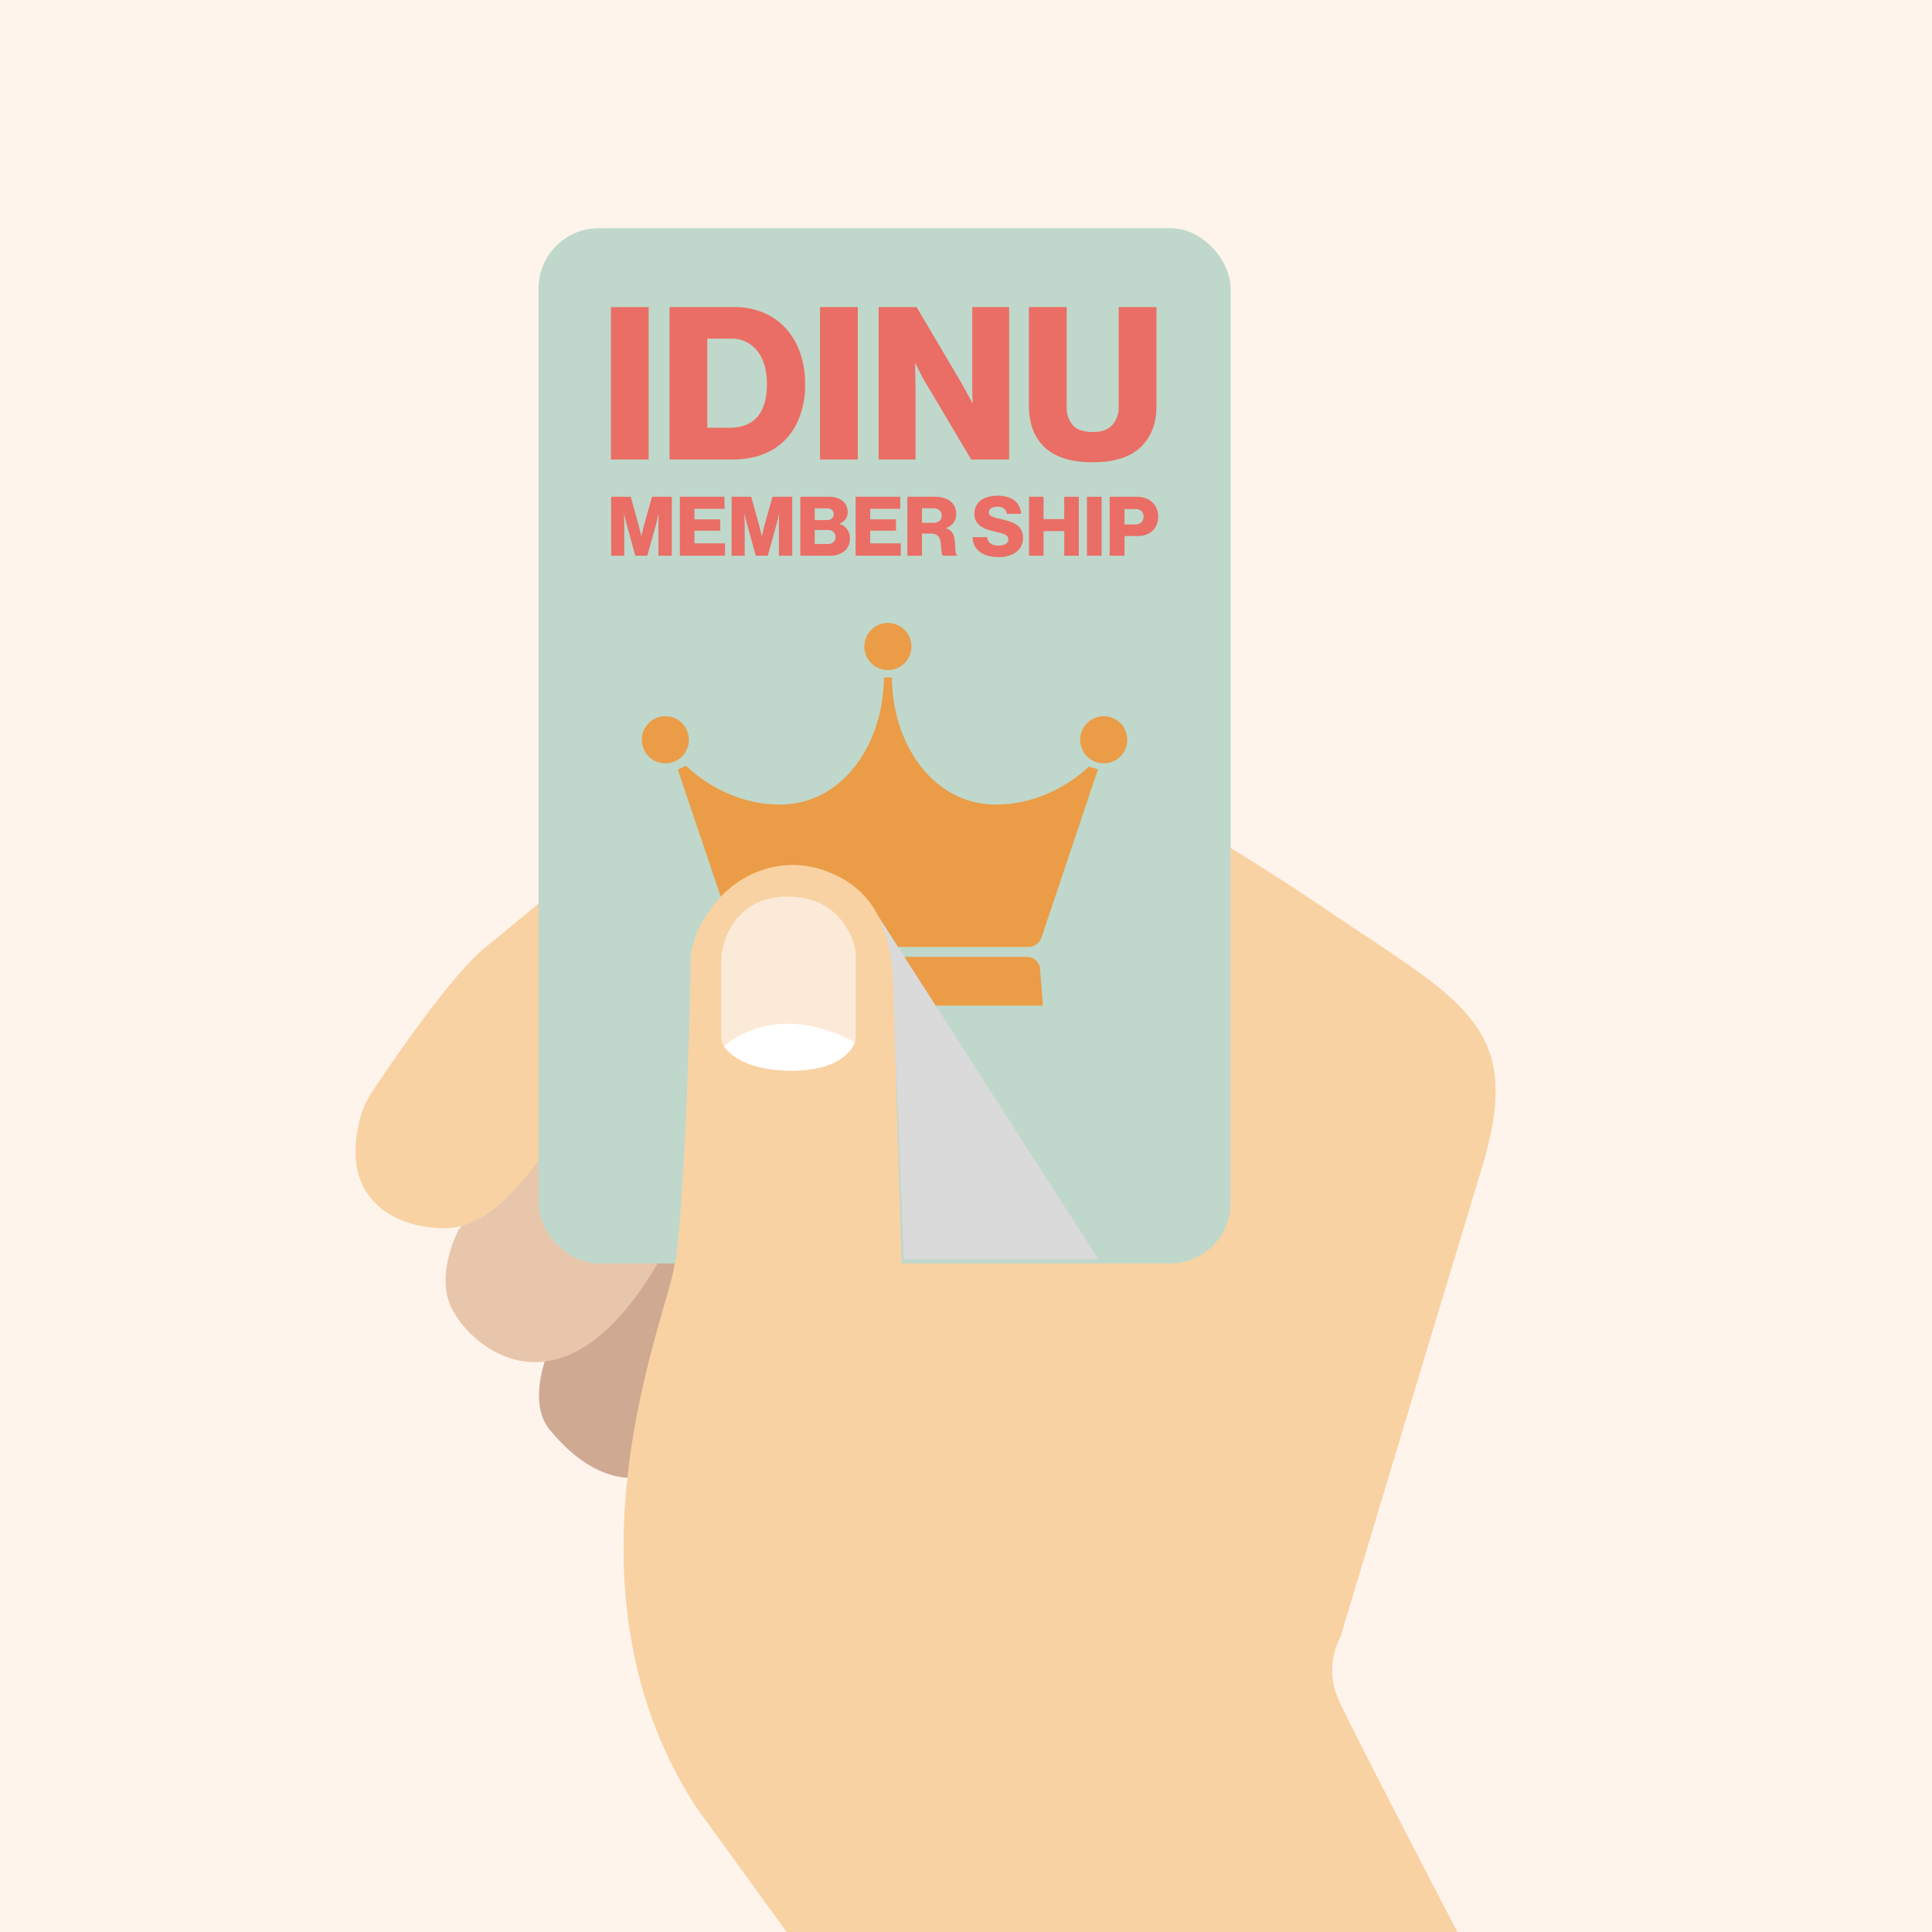 <svg id="그룹_386" data-name="그룹 386" xmlns="http://www.w3.org/2000/svg" width="563" height="563" viewBox="0 0 563 563">
  <defs>
    <style>
      .cls-1 {
        fill: #fef4ec;
      }

      .cls-2 {
        fill: #d0a992;
      }

      .cls-3 {
        fill: #e8c6ab;
      }

      .cls-4 {
        fill: #f9d2a3;
      }

      .cls-5 {
        fill: #bfd8cb;
      }

      .cls-6 {
        fill: #eb9c47;
      }

      .cls-7 {
        fill: #dadada;
        mix-blend-mode: multiply;
        isolation: isolate;
      }

      .cls-8 {
        fill: #fbead8;
      }

      .cls-9 {
        fill: #fff;
      }

      .cls-10 {
        fill: #ea6e65;
      }
    </style>
  </defs>
  <rect id="사각형_290" data-name="사각형 290" class="cls-1" width="563" height="563"/>
  <path id="패스_475" data-name="패스 475" class="cls-2" d="M168.984,413.5s-7.2,15.569,0,24.2,30.774,33.473,58.773-15.789l-1.894-33.683-33.473-5.474Z" transform="translate(-8.715 -20.956)"/>
  <path id="패스_476" data-name="패스 476" class="cls-3" d="M140.932,377.225s-7.037,12.746-2.165,22.872c5.722,11.895,32.939,34.8,60.939-14.461l-1.9-33.683-33.473-5.473Z" transform="translate(-7.205 -18.972)"/>
  <path id="패스_477" data-name="패스 477" class="cls-4" d="M235.271,575.89l-26.21-36.157c-42-64.419-9.473-141.155-6.631-157.259s4.737-72.63,4.737-89.222c0-7.673,3.781-14.155,7.847-18.907,7.416-8.669,19.212-12.535,30.1-9.12q.6.189,1.213.409c11.368,4.105,18.946,12.631,19.894,32.21l2.842,73.742,48.841-2.481s38.946-13.789,30.736-40.314c-2.223-7.184-7.157-13.673-13.17-19.317-18.538-17.4-44.813-23.893-69.529-17.927-30.726,7.418-76.092,20.844-87.507,37.559C160.746,355,150.325,370.79,135.484,370.79c-14.082,0-31.006-8.244-24.341-32.553a24.54,24.54,0,0,1,3.261-7.075c5.852-8.809,23.337-34.5,33.4-42.476,12.21-9.684,83.787-71.156,104-77.471s98.945,38.315,139.786,66.1,58.946,34.1,46.314,75.788-41.262,136.839-41.262,136.839a20.947,20.947,0,0,0-.421,18.526c4.631,10.1,34.526,67.419,34.526,67.419Z" transform="translate(-6.041 -12.89)"/>
  <rect id="사각형_291" data-name="사각형 291" class="cls-5" width="201.679" height="301.677" rx="17.571" transform="translate(156.933 66.498)"/>
  <g id="그룹_380" data-name="그룹 380" transform="translate(187.024 181.537)">
    <path id="패스_478" data-name="패스 478" class="cls-6" d="M330.986,235.622l-16.468,48.995a4.1,4.1,0,0,1-3.884,2.792H228.941a4.1,4.1,0,0,1-3.882-2.785l-16.535-48.931,2.427-1.1c8.644,8.295,20.755,12.436,31.172,11.025,15.4-2.088,26.308-17.861,26.46-36.737h2.345c.163,18.876,11.06,34.649,26.447,36.737,10.325,1.4,22.318-2.648,30.95-10.8l.257.117Z" transform="translate(-198.042 -192.979)"/>
    <circle id="타원_98" data-name="타원 98" class="cls-6" cx="6.866" cy="6.866" r="6.866" transform="translate(64.848)"/>
    <circle id="타원_99" data-name="타원 99" class="cls-6" cx="6.866" cy="6.866" r="6.866" transform="translate(0 27.174)"/>
    <circle id="타원_100" data-name="타원 100" class="cls-6" cx="6.866" cy="6.866" r="6.866" transform="translate(127.745 27.174)"/>
    <path id="패스_479" data-name="패스 479" class="cls-6" d="M315.777,308.8h-90.34l.829-10.769a3.805,3.805,0,0,1,3.787-3.433h81.108a3.805,3.805,0,0,1,3.787,3.433Z" transform="translate(-198.894 -197.299)"/>
  </g>
  <path id="패스_480" data-name="패스 480" class="cls-7" d="M269.071,280.848l65.1,101.482h-56.6l-3.319-80.945Z" transform="translate(-14.148 -15.463)"/>
  <g id="그룹_382" data-name="그룹 382" transform="translate(196.45 252.058)">
    <path id="패스_481" data-name="패스 481" class="cls-4" d="M207.354,385.307c2.842-16.105,4.737-72.63,4.737-89.222,0-7.673,3.781-14.155,7.847-18.907,7.416-8.669,19.212-12.535,30.1-9.12q.6.189,1.213.409c11.368,4.105,18.946,12.631,19.894,32.21l2.842,93.788" transform="translate(-207.354 -266.823)"/>
    <g id="그룹_381" data-name="그룹 381" transform="translate(13.736 9.223)">
      <path id="패스_482" data-name="패스 482" class="cls-8" d="M260.976,317.527V293.488a10.072,10.072,0,0,0-.379-2.78c-1.157-4.025-5.465-14.172-19.515-14.172-13.144,0-17.407,9.592-18.718,14.387a16.056,16.056,0,0,0-.545,4.23v22.332a4.924,4.924,0,0,0,2.213,4.1c5.333,3.546,19.6,10.8,34.935-.1A4.851,4.851,0,0,0,260.976,317.527Z" transform="translate(-221.819 -276.536)"/>
      <path id="패스_483" data-name="패스 483" class="cls-9" d="M222.651,322.1C239.8,308.052,260.778,321,260.778,321s-2.391,8.661-19.654,8.223C226.129,328.839,222.651,322.1,222.651,322.1Z" transform="translate(-221.861 -278.503)"/>
    </g>
  </g>
  <g id="그룹_385" data-name="그룹 385" transform="translate(178.024 89.485)">
    <g id="그룹_383" data-name="그룹 383" transform="translate(0.066 54.966)">
      <path id="패스_484" data-name="패스 484" class="cls-10" d="M188.075,152.884h5.716l2.089,7.516q.12.407.275,1.068c.1.441.212.869.325,1.285q.192.745.384,1.56h.048q.168-.815.36-1.56.144-.624.312-1.285t.288-1.068l2.113-7.516h5.763v17.169h-3.89V160.58q0-.564.024-1.14c.016-.447.032-.936.048-1.464h-.048q-.192.745-.336,1.368-.121.553-.252,1.068c-.088.345-.157.6-.2.757l-2.474,8.884h-3.5l-2.45-8.861q-.071-.239-.217-.768t-.264-1.081q-.144-.624-.311-1.368h-.048c0,.528.009,1.017.024,1.464q.024.577.036,1.153c.008.384.012.664.012.84v8.62h-3.818Z" transform="translate(-188.075 -152.572)"/>
      <path id="패스_485" data-name="패스 485" class="cls-10" d="M209.164,152.884h13.015v3.506h-8.765v3.073h7.516v3.314h-7.516v3.674h8.908v3.6H209.164Z" transform="translate(-189.138 -152.572)"/>
      <path id="패스_486" data-name="패스 486" class="cls-10" d="M225.044,152.884h5.715l2.089,7.516q.12.407.276,1.068t.324,1.285q.192.745.385,1.56h.048q.167-.815.36-1.56.144-.624.311-1.285t.289-1.068l2.113-7.516h5.763v17.169h-3.891V160.58q0-.564.025-1.14c.015-.447.031-.936.047-1.464h-.047c-.129.5-.24.952-.336,1.368q-.121.553-.253,1.068c-.088.345-.156.6-.2.757l-2.473,8.884H232.08l-2.449-8.861q-.073-.239-.217-.768t-.264-1.081q-.144-.624-.312-1.368h-.047c0,.528.008,1.017.024,1.464q.024.577.036,1.153t.011.84v8.62h-3.817Z" transform="translate(-189.938 -152.572)"/>
      <path id="패스_487" data-name="패스 487" class="cls-10" d="M246.133,152.884h8.284a7.753,7.753,0,0,1,2.329.312,5.23,5.23,0,0,1,1.681.864,4.04,4.04,0,0,1,1.488,3.289,3.38,3.38,0,0,1-.624,2.113,3.874,3.874,0,0,1-1.777,1.249v.072a4.261,4.261,0,0,1,2.245,1.549,4.328,4.328,0,0,1,.828,2.653,5.13,5.13,0,0,1-.456,2.245,4.408,4.408,0,0,1-1.3,1.6,6.671,6.671,0,0,1-4.227,1.225h-8.476Zm7.66,6.8a2.368,2.368,0,0,0,1.489-.444,1.717,1.717,0,0,0,.024-2.545,2.307,2.307,0,0,0-1.489-.444h-3.481v3.434Zm.336,6.963a2.35,2.35,0,0,0,1.657-.553,1.894,1.894,0,0,0,.6-1.464,1.844,1.844,0,0,0-.66-1.549,2.593,2.593,0,0,0-1.646-.517h-3.745v4.082Z" transform="translate(-191.001 -152.572)"/>
      <path id="패스_488" data-name="패스 488" class="cls-10" d="M263.1,152.884h13.015v3.506H267.35v3.073h7.516v3.314H267.35v3.674h8.908v3.6H263.1Z" transform="translate(-191.856 -152.572)"/>
      <path id="패스_489" data-name="패스 489" class="cls-10" d="M278.98,152.884h8.212a8.429,8.429,0,0,1,2.377.324,5.709,5.709,0,0,1,1.909.949,4.408,4.408,0,0,1,1.261,1.549,4.746,4.746,0,0,1,.457,2.125,4.074,4.074,0,0,1-2.978,4.155v.072a3.637,3.637,0,0,1,1.717,1.116,4.176,4.176,0,0,1,.78,2.029,13.029,13.029,0,0,1,.18,1.645q.036.8.085,1.441a7.175,7.175,0,0,0,.144,1.057q.1.42.311.492v.217h-4.13a.719.719,0,0,1-.253-.492,9.62,9.62,0,0,1-.143-.961q-.061-.564-.108-1.225t-.144-1.309a3,3,0,0,0-.828-1.825,2.867,2.867,0,0,0-2.029-.624h-2.57v6.435H278.98Zm7.443,7.587a2.845,2.845,0,0,0,1.91-.552,1.929,1.929,0,0,0,.636-1.536,2.06,2.06,0,0,0-.612-1.537,2.528,2.528,0,0,0-1.837-.6h-3.29v4.226Z" transform="translate(-192.656 -152.572)"/>
      <path id="패스_490" data-name="패스 490" class="cls-10" d="M306.666,170.445a12.142,12.142,0,0,1-3.11-.372,7.058,7.058,0,0,1-2.4-1.1,5.2,5.2,0,0,1-1.561-1.825,5.6,5.6,0,0,1-.589-2.51h4.274a2.461,2.461,0,0,0,.985,1.874,4.169,4.169,0,0,0,2.377.576,5.28,5.28,0,0,0,1.021-.1,2.9,2.9,0,0,0,.876-.311,1.855,1.855,0,0,0,.625-.565,1.423,1.423,0,0,0,.239-.828,1.361,1.361,0,0,0-.252-.84,2.033,2.033,0,0,0-.733-.576,6.028,6.028,0,0,0-1.177-.42q-.7-.181-1.584-.4-1.13-.264-2.221-.6a7.449,7.449,0,0,1-1.957-.913,4.631,4.631,0,0,1-1.405-1.464,4.236,4.236,0,0,1-.539-2.233,4.977,4.977,0,0,1,.528-2.365,4.67,4.67,0,0,1,1.441-1.646,6.342,6.342,0,0,1,2.161-.96,11.064,11.064,0,0,1,2.689-.312,10.092,10.092,0,0,1,2.606.324,6.42,6.42,0,0,1,2.112.973,4.834,4.834,0,0,1,1.441,1.645,5.477,5.477,0,0,1,.612,2.341h-4.155a2.116,2.116,0,0,0-.84-1.536,3.177,3.177,0,0,0-1.921-.528,3.226,3.226,0,0,0-1.8.443,1.344,1.344,0,0,0-.672,1.165,1.133,1.133,0,0,0,.252.756,2.005,2.005,0,0,0,.733.517,7.1,7.1,0,0,0,1.213.4q.731.181,1.692.4,1.2.289,2.293.649a7.161,7.161,0,0,1,1.933.961,4.523,4.523,0,0,1,1.344,1.513,4.669,4.669,0,0,1,.505,2.281,4.984,4.984,0,0,1-2.029,4.142,6.905,6.905,0,0,1-2.233,1.081A9.936,9.936,0,0,1,306.666,170.445Z" transform="translate(-193.666 -152.555)"/>
      <path id="패스_491" data-name="패스 491" class="cls-10" d="M316.3,152.884h4.25v6.508h6.027v-6.508h4.249v17.169H326.58V162.9h-6.027v7.156H316.3Z" transform="translate(-194.537 -152.572)"/>
      <path id="패스_492" data-name="패스 492" class="cls-10" d="M334.1,152.884h4.25v17.169H334.1Z" transform="translate(-195.434 -152.572)"/>
      <path id="패스_493" data-name="패스 493" class="cls-10" d="M341.057,152.884h7.732a8.2,8.2,0,0,1,2.737.408,5.3,5.3,0,0,1,1.946,1.177,5.089,5.089,0,0,1,1.284,1.849,6.191,6.191,0,0,1,.444,2.377,6.073,6.073,0,0,1-.408,2.257,5.064,5.064,0,0,1-1.164,1.777,5.338,5.338,0,0,1-1.837,1.165,6.579,6.579,0,0,1-2.4.42h-4.01v5.739h-4.322Zm7.468,8.068a2.406,2.406,0,0,0,1.777-.624,2.24,2.24,0,0,0,.624-1.657,2.12,2.12,0,0,0-.624-1.621,2.493,2.493,0,0,0-1.777-.589h-3.146v4.491Z" transform="translate(-195.785 -152.572)"/>
    </g>
    <g id="그룹_384" data-name="그룹 384">
      <path id="패스_494" data-name="패스 494" class="cls-10" d="M188.005,94.672h11V139.09h-11Z" transform="translate(-188.005 -94.672)"/>
      <path id="패스_495" data-name="패스 495" class="cls-10" d="M205.994,94.672h18.947a21.18,21.18,0,0,1,8.387,1.615,18.747,18.747,0,0,1,6.491,4.534,20.425,20.425,0,0,1,4.194,7.082,27.319,27.319,0,0,1,1.491,9.257,25.993,25.993,0,0,1-1.988,10.467,18.426,18.426,0,0,1-5.715,7.423,18.783,18.783,0,0,1-5.964,3.013,25.9,25.9,0,0,1-7.579,1.026H205.994Zm17.457,35.161q5.465,0,8.2-3.261t2.733-9.412q0-6.088-2.795-9.692a9.545,9.545,0,0,0-8.014-3.6h-6.585v25.967Z" transform="translate(-188.912 -94.672)"/>
      <path id="패스_496" data-name="패스 496" class="cls-10" d="M252.179,94.672h11V139.09h-11Z" transform="translate(-191.239 -94.672)"/>
      <path id="패스_497" data-name="패스 497" class="cls-10" d="M270.169,94.672h11.057l13.17,22.3q.248.5.777,1.429t1.025,1.864q.621,1.118,1.243,2.361h.124q-.063-1.491-.063-2.857-.063-1.181-.062-2.3v-22.8h10.747V139.09H297.13L284.084,117.1a14.32,14.32,0,0,1-.839-1.4q-.528-.961-1.026-2.019-.621-1.179-1.3-2.547h-.124q0,1.617.063,3.043,0,1.244.03,2.455t.031,1.77V139.09H270.169Z" transform="translate(-192.146 -94.672)"/>
      <path id="패스_498" data-name="패스 498" class="cls-10" d="M334.926,139.9q-9.381,0-14.009-4.318t-4.628-12.144V94.672h11v29.136a7.637,7.637,0,0,0,1.771,5.28q1.769,1.99,5.87,1.988,3.85,0,5.684-2.082a7.836,7.836,0,0,0,1.832-5.374V94.672h11v28.763q0,7.7-4.627,12.083T334.926,139.9Z" transform="translate(-194.47 -94.672)"/>
    </g>
  </g>
</svg>
